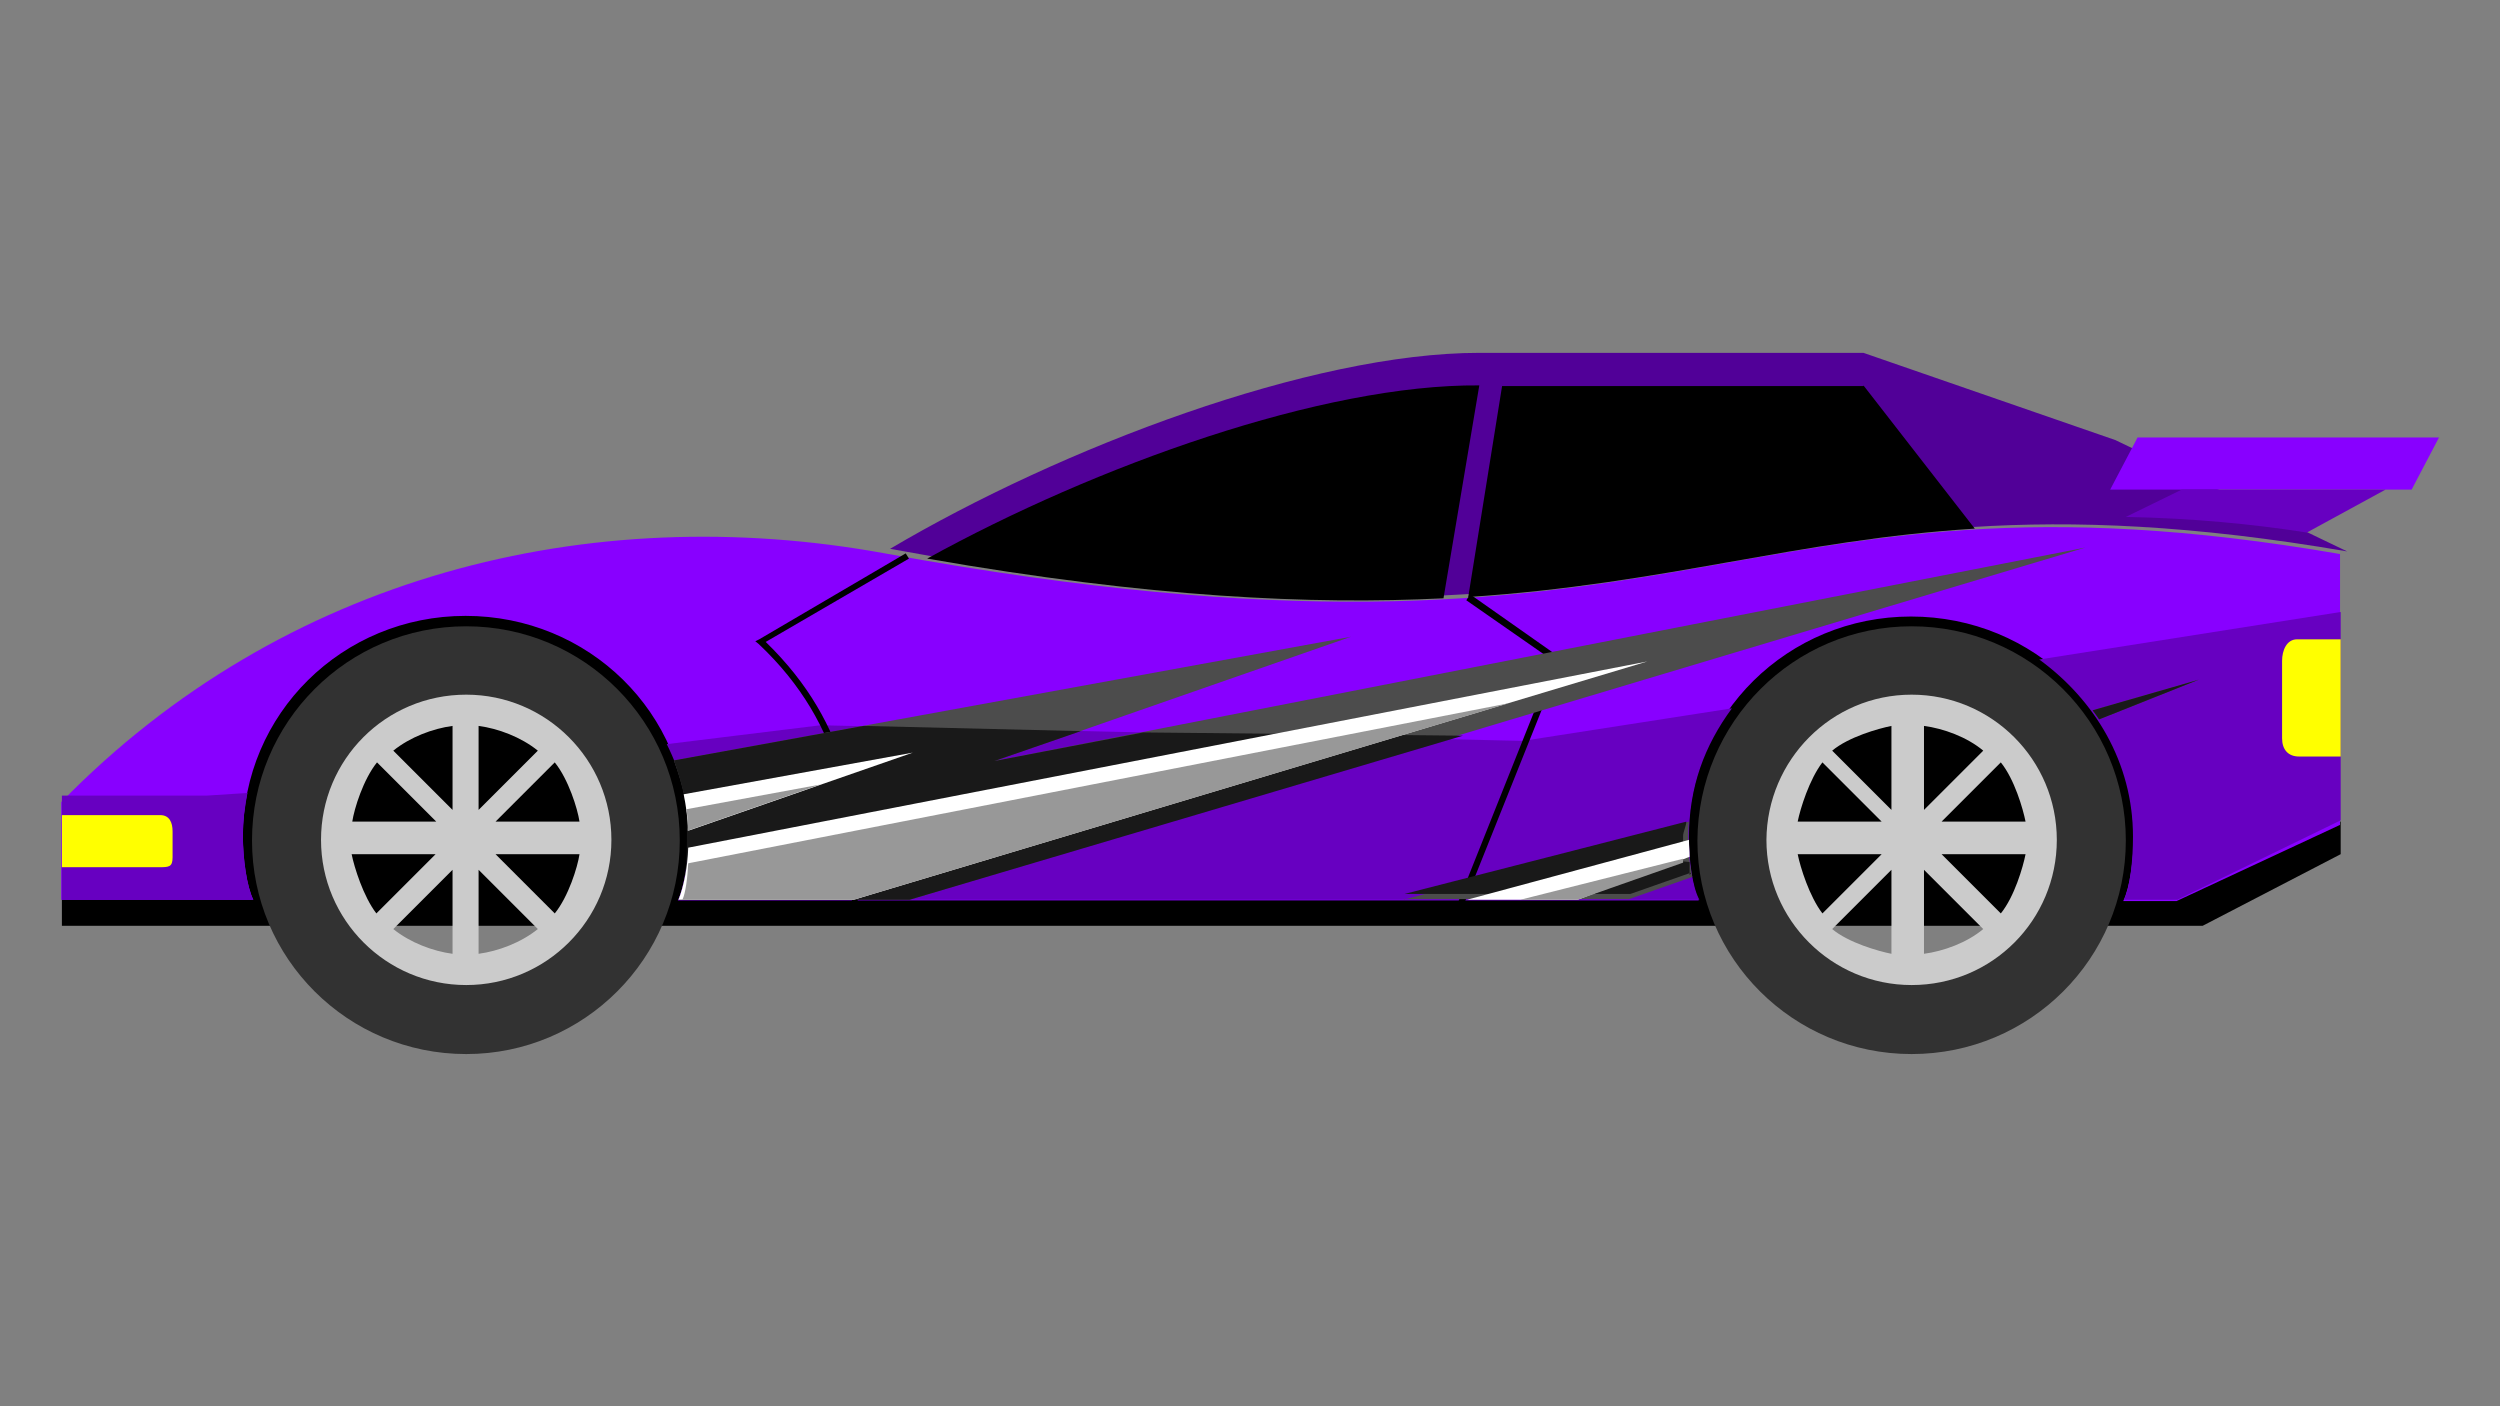 <?xml version="1.0" encoding="UTF-8" standalone="no"?>
<svg
   xmlns:dc="http://purl.org/dc/elements/1.1/"
   xmlns:cc="http://creativecommons.org/ns#"
   xmlns:rdf="http://www.w3.org/1999/02/22-rdf-syntax-ns#"
   xmlns:svg="http://www.w3.org/2000/svg"
   xmlns="http://www.w3.org/2000/svg"
   xmlns:sodipodi="http://sodipodi.sourceforge.net/DTD/sodipodi-0.dtd"
   xmlns:inkscape="http://www.inkscape.org/namespaces/inkscape"
   inkscape:version="1.0beta1 (32d4812, 2019-09-19)"
   id="svg13135"
   version="1.1"
   viewBox="0 0 508 285.75"
   height="1080"
   width="1920">
  <rect x="0" y="0" width="508" height="285.75" fill="#808080" stroke="none"/>
  <defs
     id="defs13129" />
  <sodipodi:namedview
     inkscape:window-maximized="0"
     inkscape:window-y="82"
     inkscape:window-x="27"
     inkscape:window-height="907"
     inkscape:window-width="1600"
     width="1920px"
     units="px"
     showgrid="false"
     inkscape:document-rotation="0"
     inkscape:current-layer="layer1"
     inkscape:document-units="mm"
     inkscape:cy="560"
     inkscape:cx="704.28571"
     inkscape:zoom="0.35"
     inkscape:pageshadow="2"
     inkscape:pageopacity="0.0"
     borderopacity="1.0"
     bordercolor="#666666"
     pagecolor="#ffffff"
     id="base" />
  <g
     id="layer1"
     inkscape:groupmode="layer"
     inkscape:label="Layer 1">
    <g
       transform="matrix(1.323,0,0,1.323,-132.953,-907.322)"
       id="g22563">
      <path
         fill-rule="evenodd"
         clip-rule="evenodd"
         d="M 110,828 H 438.8 L 460,817 v -5 h -29 c -1.5,-20 -17.5,-34 -36.9,-34 -19.4,0 -35.4,14 -36.9,34 h -149 c -1.5,-18 -17.1,-33.2 -36.1,-33.2 -19,0 -34.6,15.2 -36.2,33.2 H 110 Z"
         id="path15941"
         inkscape:connector-curvature="0"
         style="opacity:1;stop-opacity:1" />
      <path
         fill-rule="evenodd"
         clip-rule="evenodd"
         fill="#8800FF"
         d="m 110,824 h 29.4 c -1,-2 -1.6,-6.2 -1.6,-9.7 0,-18.9 15.3,-33.9 34.2,-33.9 18.9,0 34.2,14.9 34.2,33.8 0,3.6 -0.6,7.9 -1.6,9.9 h 156.8 c -1,-2 -1.6,-6.2 -1.6,-9.7 0,-18.9 15.3,-33.9 34.2,-33.9 18.9,0 34.2,14.9 34.2,33.8 0,3.6 -0.6,7.9 -1.6,9.9 h 8.2 l 25.1,-11.7 v -41.6 c -95,-16.4 -98,22.9 -223.5,-0.1 -45.4,-8.3 -92.5,3.4 -126.5,38.2 v 15 z"
         id="path15943"
         inkscape:connector-curvature="0"
         style="opacity:1;stop-opacity:1" />
      <path
         fill-rule="evenodd"
         clip-rule="evenodd"
         fill="#510098"
         d="m 386.7,740 38.7,13.4 35.6,17.1 c -95.4,-16.4 -98.3,22.6 -223.8,-0.4 26.4,-15.6 64.7,-30.1 90.5,-30.1 z"
         id="path15945"
         inkscape:connector-curvature="0"
         style="opacity:1;stop-opacity:1" />
      <path
         fill-rule="evenodd"
         clip-rule="evenodd"
         fill="#6700C1"
         d="m 110,808 h 22.3 l 6.2,-0.4 c -0.4,2.2 -0.7,4.1 -0.7,6.5 0,3.6 0.6,7.9 1.6,9.9 H 110 Z m 92.9,-7.9 23.6,-2.9 107.9,2.4 32.1,-5 c -4.2,5.7 -6.6,12.1 -6.6,19.7 0,3.6 0.5,7.7 1.6,9.7 H 204.7 c 1,-2 1.6,-6.2 1.6,-9.7 0,-5.3 -1.2,-9.8 -3.4,-14.2 z m 210.8,-13 46.3,-7.3 v 32 L 434.9,824 h -8.2 c 1,-2 1.4,-6.2 1.4,-9.7 0,-11.4 -5.9,-21 -14.4,-27.2 z"
         id="path15947"
         inkscape:connector-curvature="0"
         style="opacity:1;stop-opacity:1" />
      <path
         fill-rule="evenodd"
         clip-rule="evenodd"
         fill="#323232"
         d="m 172.1,782 c 18.1,0 32.8,14.7 32.8,32.9 0,18.1 -14.7,32.8 -32.8,32.8 -18.2,0 -32.9,-14.7 -32.9,-32.8 0,-18.2 14.7,-32.9 32.9,-32.9 z m 0,14 c 10.4,0 18.8,8.4 18.8,18.9 0,10.4 -8.4,18.8 -18.8,18.8 -10.4,0 -18.9,-8.4 -18.9,-18.8 0,-10.5 8.4,-18.9 18.9,-18.9 z"
         id="path15949"
         inkscape:connector-curvature="0"
         style="opacity:1;stop-opacity:1" />
      <path
         fill-rule="evenodd"
         clip-rule="evenodd"
         fill="#CBCBCB"
         d="m 172.1,792.5 c 12.3,0 22.3,10 22.3,22.3 0,12.3 -10,22.3 -22.3,22.3 -12.3,0 -22.3,-10 -22.3,-22.3 0,-12.3 9.9,-22.3 22.3,-22.3 z m 1.9,4.8 v 12.9 l 9.1,-9.1 c -2.6,-2.1 -6.1,-3.4 -9.1,-3.8 z m 11.7,5.6 -9.1,9.1 h 12.9 c -0.3,-2 -1.7,-6.5 -3.8,-9.1 z m 3.8,14.1 h -12.9 l 9.1,9.1 c 2.1,-2.6 3.5,-7.1 3.8,-9.1 z m -6.4,11.5 -9.1,-9.1 v 12.9 c 3,-0.4 6.5,-1.7 9.1,-3.8 z m -13.1,3.8 v -12.9 l -9.1,9.1 c 2.6,2.1 6.1,3.4 9.1,3.8 z m -11.7,-6.2 9.1,-9.1 h -12.9 c 0.4,2 1.8,6.5 3.8,9.1 z M 154.6,812 h 12.9 l -9.1,-9.1 c -2.1,2.6 -3.5,7.1 -3.8,9.1 z m 6.3,-10.9 9.1,9.1 v -12.9 c -3,0.4 -6.5,1.7 -9.1,3.8 z"
         id="path15951"
         inkscape:connector-curvature="0"
         style="opacity:1;stop-opacity:1" />
      <path
         fill-rule="evenodd"
         clip-rule="evenodd"
         fill="#323232"
         d="m 394.1,782 c 18.1,0 32.9,14.7 32.9,32.9 0,18.1 -14.7,32.8 -32.9,32.8 -18.2,0 -32.9,-14.7 -32.9,-32.8 0.1,-18.2 14.8,-32.9 32.9,-32.9 z m 0,14 c 10.4,0 18.9,8.4 18.9,18.9 0,10.4 -8.4,18.8 -18.9,18.8 -10.5,0 -18.9,-8.4 -18.9,-18.8 0,-10.5 8.5,-18.9 18.9,-18.9 z"
         id="path15953"
         inkscape:connector-curvature="0"
         style="opacity:1;stop-opacity:1" />
      <path
         fill-rule="evenodd"
         clip-rule="evenodd"
         fill="#CBCBCB"
         d="m 394.1,792.5 c 12.3,0 22.3,10 22.3,22.3 0,12.3 -9.9,22.3 -22.3,22.3 -12.3,0 -22.3,-10 -22.3,-22.3 0.1,-12.3 10,-22.3 22.3,-22.3 z m 1.9,4.8 v 12.9 l 9.1,-9.1 c -2.5,-2.1 -6.1,-3.4 -9.1,-3.8 z m 11.8,5.6 -9.1,9.1 h 12.9 c -0.4,-2 -1.7,-6.5 -3.8,-9.1 z m 3.8,14.1 h -12.9 l 9.1,9.1 c 2.1,-2.6 3.4,-7.1 3.8,-9.1 z m -6.5,11.5 -9.1,-9.1 v 12.9 c 3,-0.4 6.6,-1.7 9.1,-3.8 z m -14.1,3.8 v -12.9 l -9.1,9.1 c 2.5,2.1 7.1,3.4 9.1,3.8 z m -10.6,-6.2 9.1,-9.1 h -12.9 c 0.4,2 1.8,6.5 3.8,9.1 z M 376.6,812 h 12.9 l -9.1,-9.1 c -2,2.6 -3.4,7.1 -3.8,9.1 z m 5.3,-10.9 9.1,9.1 v -12.9 c -2,0.4 -6.6,1.7 -9.1,3.8 z"
         id="path15955"
         inkscape:connector-curvature="0"
         style="opacity:1;stop-opacity:1" />
      <path
         fill-rule="evenodd"
         clip-rule="evenodd"
         d="m 386.7,745 17.1,22 c -27.4,1.7 -47.4,8.5 -77.8,10.5 l 5.2,-32.4 h 55.5 z"
         id="path15957"
         inkscape:connector-curvature="0"
         style="opacity:1;stop-opacity:1" />
      <path
         fill-rule="evenodd"
         clip-rule="evenodd"
         d="m 322.2,777.7 c -20.2,1 -45,-0.1 -79.3,-6.1 25.9,-14.3 60.8,-26.8 84.8,-26.6 z"
         id="path15959"
         inkscape:connector-curvature="0"
         style="opacity:1;stop-opacity:1" />
      <polygon
         fill-rule="evenodd"
         clip-rule="evenodd"
         fill="#8800FF"
         points="475.1,753 470.9,761 424.6,761 428.8,753 "
         id="polygon15961"
         style="opacity:1;stop-opacity:1" />
      <path
         fill-rule="evenodd"
         clip-rule="evenodd"
         fill="#6700C1"
         d="m 435.6,761 h 31.3 l -12.1,6.6 c -8.3,-1.3 -17.5,-2.2 -27.8,-2.4 z"
         id="path15963"
         inkscape:connector-curvature="0"
         style="opacity:1;stop-opacity:1" />
      <path
         fill-rule="evenodd"
         clip-rule="evenodd"
         fill="#FFFF00"
         d="m 110,811 h 15.1 c 1.4,0 1.9,1.1 1.9,2.5 v 4 c 0,1.5 -0.6,1.5 -2.1,1.5 H 110 Z"
         id="path15965"
         inkscape:connector-curvature="0"
         style="opacity:1;stop-opacity:1" />
      <path
         fill-rule="evenodd"
         clip-rule="evenodd"
         fill="#FFFF00"
         d="m 460,784 h -6.7 c -1.6,0 -2.3,1.7 -2.3,3.3 v 11.9 c 0,1.7 0.9,2.8 2.6,2.8 h 6.4 z"
         id="path15967"
         inkscape:connector-curvature="0"
         style="opacity:1;stop-opacity:1" />
      <path
         d="m 326.3,777.1 13.8,9.7 0.3,0.2 -0.1,0.3 -15.2,38 -0.9,-0.3 15,-37.6 -13.5,-9.4 z m -95,48 c 0.3,-6.6 0.1,-13.5 -1.9,-20.4 -2,-6.9 -5.7,-13.7 -12.4,-20 l -0.5,-0.4 0.6,-0.3 22.5,-13.2 0.5,0.8 -22,12.8 c 6.6,6.4 10.3,13.2 12.2,20 2,7 2.2,14.1 1.9,20.7 z"
         id="path15969"
         inkscape:connector-curvature="0"
         style="opacity:1;stop-opacity:1" />
      <path
         fill-rule="evenodd"
         clip-rule="evenodd"
         fill="#4C4C4C"
         d="m 204,802.6 104,-19 -54.8,19.1 167.6,-32.8 -180.6,54.1 h -35.5 c 1,-2 1.6,-6.2 1.6,-9.7 0,-4.3 -0.9,-7.9 -2.3,-11.7 z m 112.1,21.4 43.8,-12 c -0.1,0.7 -0.1,1.7 -0.1,2.5 0,2.2 0.2,3.9 0.6,6 l -9.7,3.4 h -34.6 z m 105.8,-29.1 16.3,-4.7 -15.3,6.1 c -0.3,-0.4 -0.6,-0.9 -1,-1.4 z"
         id="path15971"
         inkscape:connector-curvature="0"
         style="opacity:1;stop-opacity:1" />
      <path
         fill-rule="evenodd"
         clip-rule="evenodd"
         fill="#191919"
         d="m 204,802.6 29.1,-5.3 33.4,0.8 -13.3,4.6 22.9,-4.4 49.1,0.5 -85,25.2 h -35.5 c 1,-2 1.3,-5.6 1.3,-9.2 v -0.2 -0.1 -0.2 -0.1 -0.1 -0.1 -0.1 -0.1 -0.2 0 -0.1 -0.1 -0.1 -0.1 -0.2 -0.1 -0.1 0 -0.2 c 0,-0.1 0,-0.2 0,-0.4 v 0 c 0,-3.3 -0.9,-6.5 -2,-9.6 z m 155.5,9.4 c 0,0.6 -0.5,1.6 -0.5,2.2 v 0 0 0 0.1 0 0 c 0,0.1 0,0.2 0,0.3 v 0.1 0.1 0 0.1 0 0 0.1 0 0 0.1 0 0 0.1 0 0.1 0.1 0 0.1 0 0.1 0 0.1 0 0 0.1 0 0 0.1 0 0 0.1 0 0 0.1 0.1 0 0.1 0 0 0.1 0 0 0.1 0 0.1 0.1 0 0.1 0.1 0 0.1 0.1 0 0.1 0 0.1 0 0.1 0 0.1 0 0.1 0.1 0 0.1 0.1 0 0.1 0 0.1 0 l 1,0.1 v 0.1 0 0 0.1 0 0.1 0 0.1 0.1 0.1 0 0.1 0 0.1 0.1 0 0.1 0 0.1 0.1 0.1 0 0 0.1 0 0.1 0.1 0.1 0.2 0.1 l 0.3,-0.4 -9.4,3.3 h -34.7 z m 62.4,-17.1 16.3,-4.7 -15.3,6.1 c -0.3,-0.4 -0.6,-0.9 -1,-1.4 z"
         id="path15973"
         inkscape:connector-curvature="0"
         style="opacity:1;stop-opacity:1" />
      <path
         fill-rule="evenodd"
         clip-rule="evenodd"
         fill="#FFFFFF"
         d="m 231.6,824 h -26.9 c 0.8,-2 1.4,-5 1.5,-8 l 147.3,-28.6 z m -25.4,-10.6 c -0.1,-1.9 -0.3,-3.7 -0.7,-5.6 l 35.2,-6.4 z m 119.6,10.6 34.1,-9.2 c 0,1 0.1,1.6 0.1,2.6 l -17.2,6.6 z"
         id="path15975"
         inkscape:connector-curvature="0"
         style="opacity:1;stop-opacity:1" />
      <path
         fill-rule="evenodd"
         clip-rule="evenodd"
         fill="#989898"
         d="m 231.6,824 h -26.3 c 0.5,-1 0.8,-3.5 0.9,-5.6 l 126.1,-24.6 z m -25.7,-13.9 20.6,-3.8 -20.4,7.1 c 0.1,-1.1 0,-2.2 -0.2,-3.3 z M 334,824 l 25,-6.3 c 0,0.2 0,0.4 0,0.6 l -16.2,5.7 z"
         id="path15977"
         inkscape:connector-curvature="0"
         style="opacity:1;stop-opacity:1" />
    </g>
  </g>
</svg>
